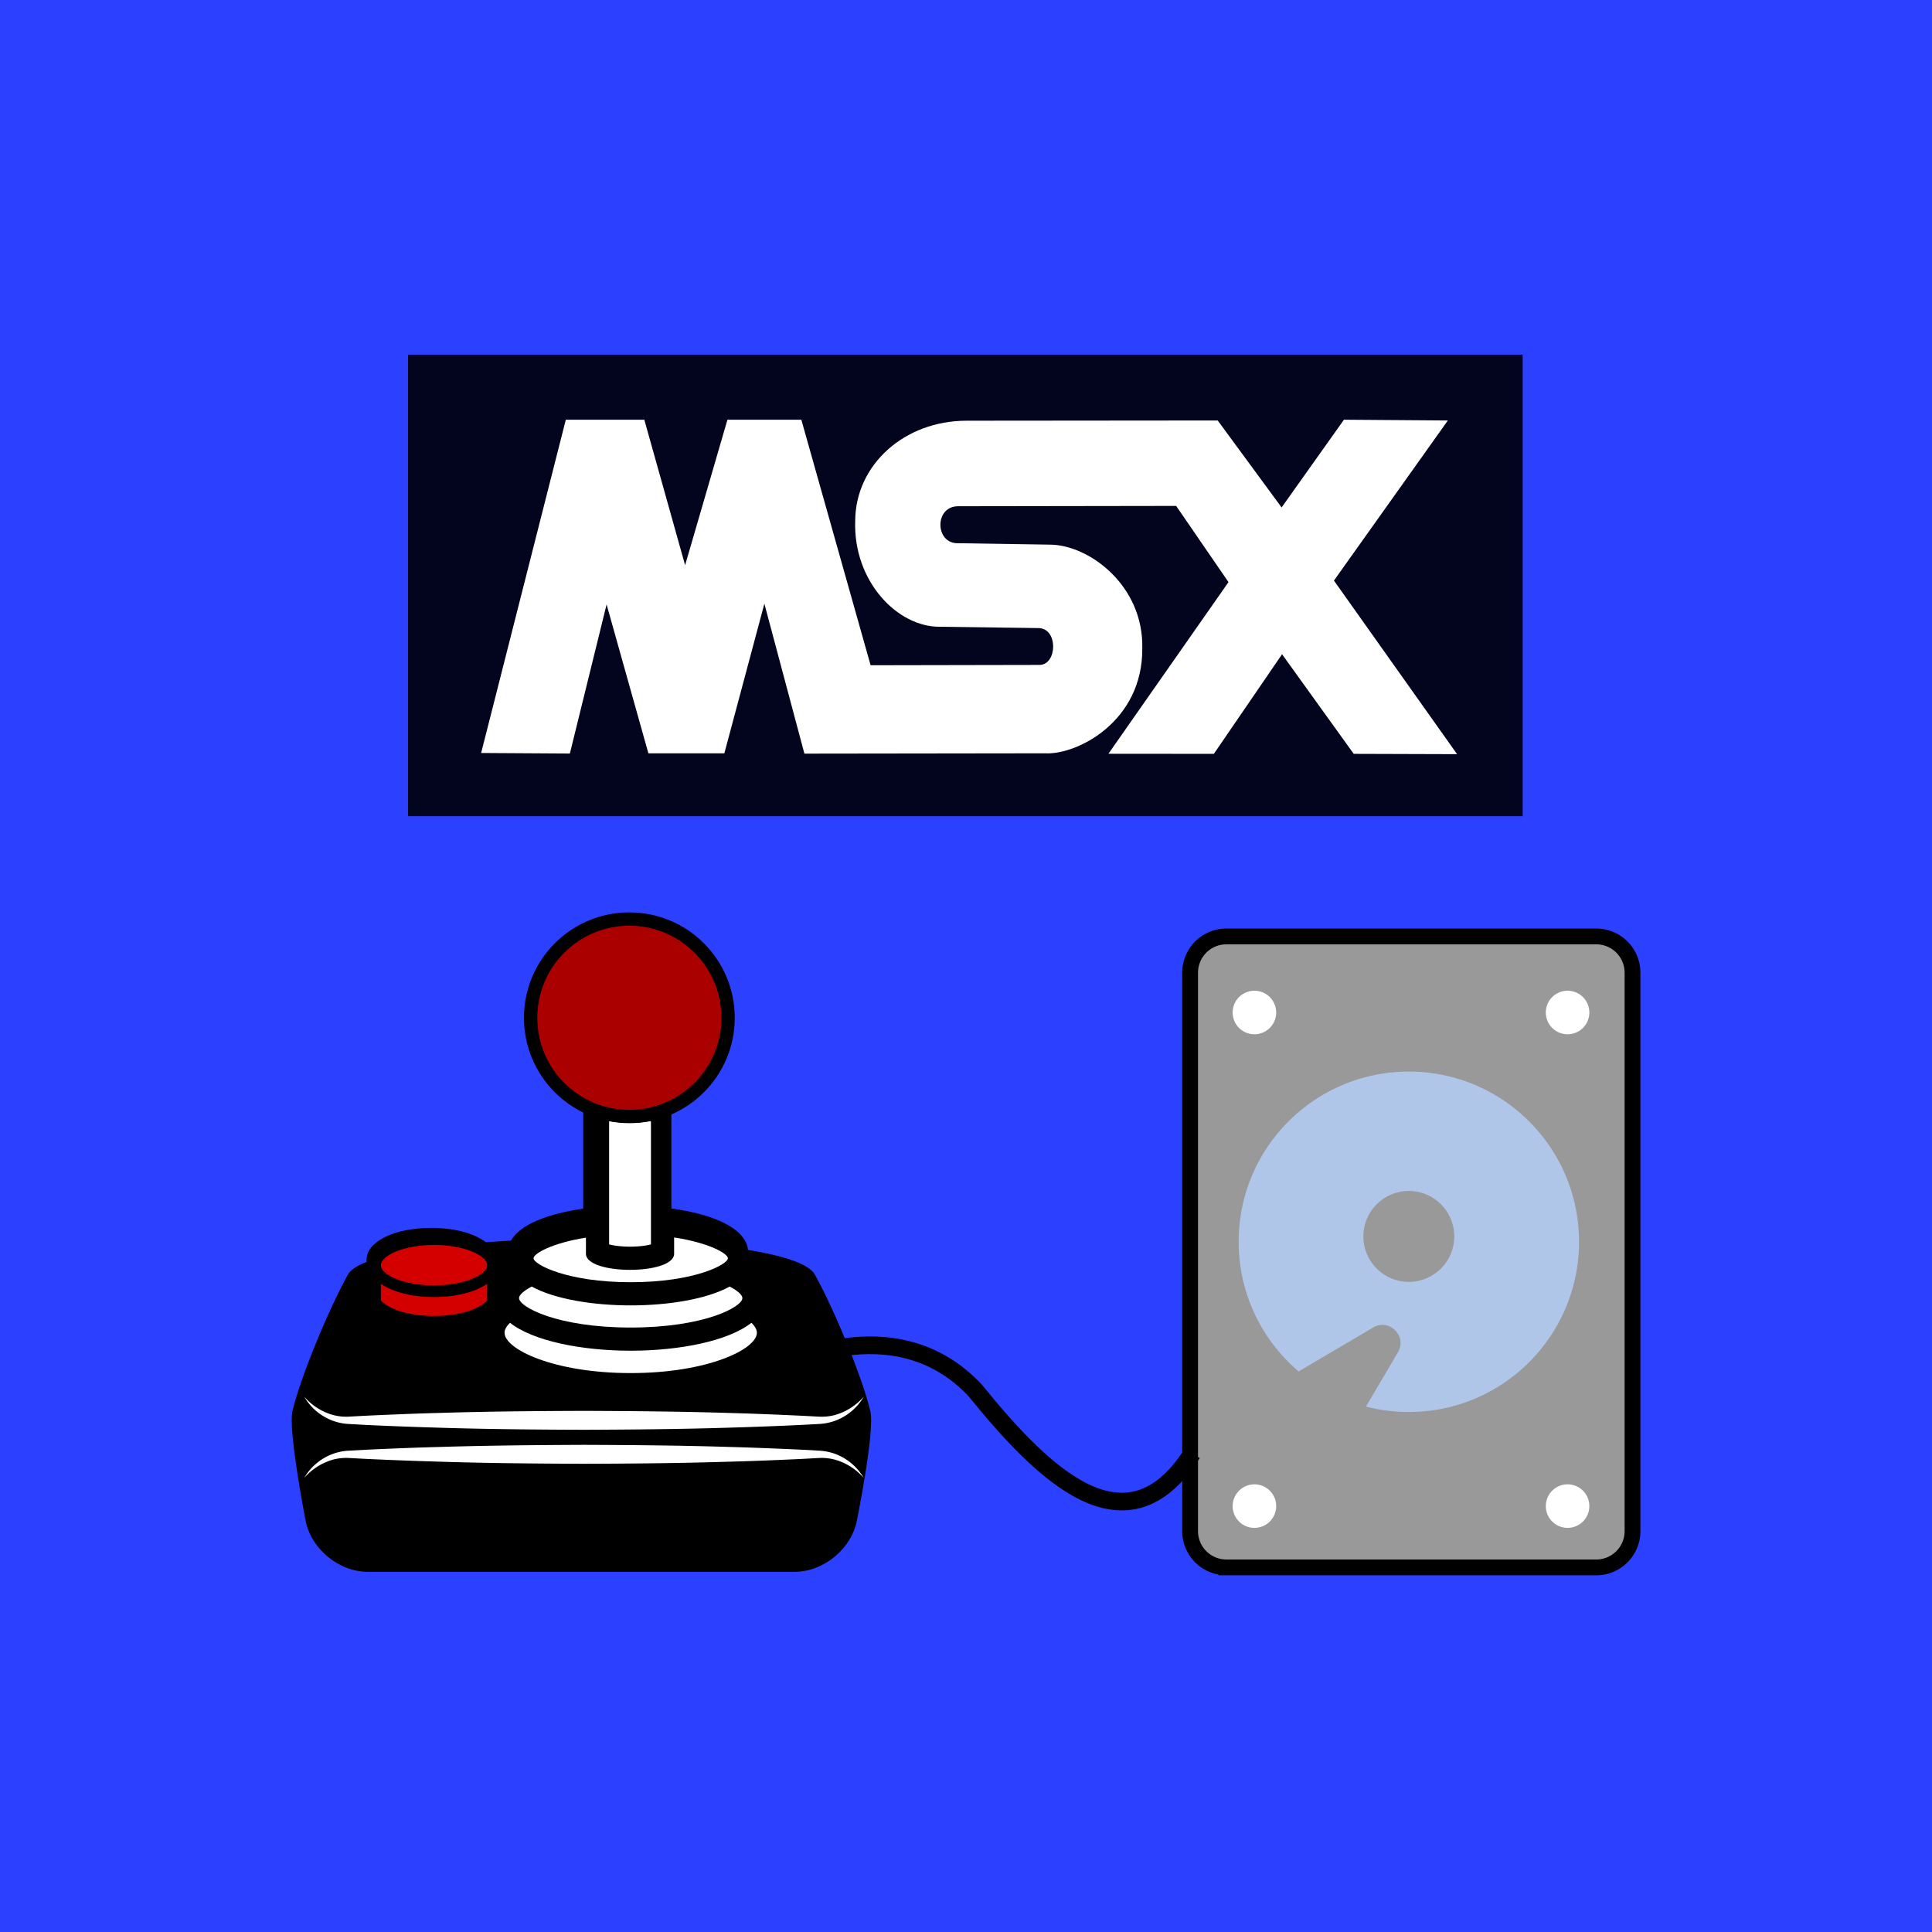 <?xml version="1.0" encoding="UTF-8" standalone="no"?>
<svg
   xml:space="preserve"
   width="512"
   height="512"
   viewBox="0 0 319.488 319.488"
   version="1.1"
   id="svg36"
   sodipodi:docname="JIOServer.svg"
   inkscape:version="1.2.2 (b0a8486541, 2022-12-01)"
   xmlns:inkscape="http://www.inkscape.org/namespaces/inkscape"
   xmlns:sodipodi="http://sodipodi.sourceforge.net/DTD/sodipodi-0.dtd"
   xmlns="http://www.w3.org/2000/svg"
   xmlns:svg="http://www.w3.org/2000/svg"><defs
   id="defs40" /><sodipodi:namedview
   id="namedview38"
   pagecolor="#ffffff"
   bordercolor="#666666"
   borderopacity="1.0"
   inkscape:showpageshadow="2"
   inkscape:pageopacity="0.0"
   inkscape:pagecheckerboard="0"
   inkscape:deskcolor="#d1d1d1"
   showgrid="false"
   inkscape:zoom="1.4746094"
   inkscape:cx="256"
   inkscape:cy="256"
   inkscape:window-width="1920"
   inkscape:window-height="961"
   inkscape:window-x="0"
   inkscape:window-y="32"
   inkscape:window-maximized="1"
   inkscape:current-layer="svg36" />
    <rect
   style="fill:#2c40ff;fill-opacity:1;stroke:none;stroke-width:3.985;stroke-linejoin:round"
   id="rect876"
   width="319.488"
   height="319.488"
   x="0"
   y="0" /><path
   d="M0 840.362h512v212H0Z"
   style="fill:#00000f;fill-opacity:.941;stroke:none"
   transform="translate(67.473 -243.88) scale(.36)"
   id="path2" />
    <path
   d="m33.588 181.948 38.89-153.089h36.063l18.738 66.822 19.446-66.822h33.94l31.82 112.784 77.636-.147c8.15-.079 8.65-16.932-.604-16.927l-45.212-.604c-19.415.188-39.887-20.816-38.89-48.79.207-25.66 22.581-45.866 51.204-45.859l115.32-.103 29.344 39.951 28.638-40.305 47.73.354-52.326 73.539 56.568 79.739-47.48-.147-32.923-45.754-31.32 45.754-48.436-.042 55.154-78.843-24.042-35.002-100.245.147c-10.94.1-10.539 17.311.086 16.988l42.237.647c17.851.115 42.991 18.665 42.366 47.626.273 33.668-30.052 49.05-44.651 48.23l-110.559.146-18.385-68.882-18.385 68.735h-34.898l-19.195-68.382-16.867 68.486Z"
   style="fill:#fff;fill-opacity:1;stroke:none;stroke-width:0;stroke-linecap:butt;stroke-linejoin:miter;stroke-miterlimit:4;stroke-dasharray:none;stroke-opacity:1"
   transform="translate(67.473 59.018) scale(.36)"
   id="path4" />
    <path
   d="M189.116 277.382h78.82a7.73 7.73 0 0 0 7.728-7.727V150.65a7.73 7.73 0 0 0-7.728-7.727h-78.82a7.73 7.73 0 0 0-7.728 7.727v119.004a7.73 7.73 0 0 0 7.728 7.727z"
   style="fill:#999;stroke:#000;stroke-width:3.366;stroke-dasharray:none;stroke-opacity:1"
   transform="translate(56.048 43.947) scale(.776)"
   id="path6" />
    <path
   d="M195.09 259.683a4.63 4.63 0 0 1 4.637 4.637 4.63 4.63 0 0 1-4.636 4.636 4.63 4.63 0 0 1-4.637-4.636 4.64 4.64 0 0 1 4.637-4.637zm0-105.187a4.63 4.63 0 0 1 4.637 4.637 4.63 4.63 0 0 1-4.636 4.636 4.63 4.63 0 0 1-4.637-4.636 4.63 4.63 0 0 1 4.637-4.637zm66.735 0a4.63 4.63 0 0 1 4.637 4.637 4.63 4.63 0 0 1-4.637 4.636 4.63 4.63 0 0 1-4.636-4.636 4.63 4.63 0 0 1 4.636-4.637zm0 114.46a4.63 4.63 0 0 1-4.636-4.636 4.63 4.63 0 0 1 4.636-4.637 4.63 4.63 0 0 1 4.637 4.637 4.63 4.63 0 0 1-4.637 4.636z"
   style="fill:#fff;stroke-width:.155"
   transform="translate(56.048 43.947) scale(.776)"
   id="path8" />
    <g
   transform="translate(56.048 53.738) scale(.776)"
   id="g14">
        <path
   d="M227.994 159.106c20.03 0 36.273 16.243 36.273 36.272 0 20.03-16.243 36.273-36.273 36.273-3.153 0-6.213-.402-9.134-1.159l6.816-11.56c2.025-3.431-1.855-7.326-5.286-5.286l-15.81 9.32a.213.213 0 0 0-.062.046c-7.82-6.646-12.781-16.568-12.781-27.633-.016-20.03 16.228-36.274 36.257-36.274z"
   style="fill:#afc6e9;stroke-width:.155"
   id="path10" />
        <circle
   cx="227.994"
   cy="194.231"
   r="9.69"
   style="fill:#999;stroke-width:.155"
   id="circle12" />
    </g>
    <g
   transform="translate(18.786 33.588) scale(.853)"
   id="g32">
        <path
   d="M146.703 234.197c-1.597-6.776-7.265-20.266-10.774-26.507-1.146-2.038-6.023-3.62-12.933-4.752-.517-4.365-7.064-6.973-14.861-8.029v-19.273c0-6.429-17.096-6.418-17.096.002v19.307c-6.551.921-12.172 2.948-14.005 6.196-1.667.081-3.262.198-4.862.31-2.19-1.696-6.018-2.783-10.581-2.783-7.155 0-12.55 2.655-12.55 6.173v.423c-1.815.72-3.088 1.527-3.596 2.428-3.507 6.24-9.18 19.731-10.777 26.507-.856 3.628 2.492 20.904 2.492 20.904.939 5.63 6.389 10.238 12.113 10.238h82.765c5.724 0 11.176-4.608 12.116-10.242 0 0 3.457-17.054 2.55-20.902"
   style="fill:#000;stroke-width:2.247"
   id="path16" />
        <path
   d="M139.98 243.64a9.9 9.9 0 0 0-3.222-.365l-3.487.19c-4.677.215-9.352.413-14.03.53-9.35.294-18.702.372-28.057.404-9.352-.036-18.704-.115-28.054-.41a770.218 770.218 0 0 1-14.03-.53l-3.505-.184a9.948 9.948 0 0 0-3.203.36 11.66 11.66 0 0 0-5.446 3.511 10.745 10.745 0 0 1 5.012-4.448 10.424 10.424 0 0 1 3.63-.838l3.512-.193c4.677-.21 9.352-.409 14.03-.526 9.35-.294 18.702-.373 28.054-.413 9.355.036 18.707.114 28.057.404 4.678.124 9.353.322 14.03.53l3.53.194c1.22.07 2.516.35 3.612.838a10.75 10.75 0 0 1 5.01 4.452 11.61 11.61 0 0 0-5.444-3.507M42.394 234.9c1.065.29 2.103.423 3.224.36l3.484-.189c4.675-.21 9.35-.409 14.028-.53 9.352-.29 18.704-.368 28.054-.4 9.355.036 18.707.115 28.06.404 4.675.124 9.352.322 14.027.535l3.505.184a9.96 9.96 0 0 0 3.206-.36 11.66 11.66 0 0 0 5.445-3.51 10.738 10.738 0 0 1-5.01 4.448 10.55 10.55 0 0 1-3.63.838l-3.51.188a731.474 731.474 0 0 1-14.029.53c-9.352.295-18.705.373-28.06.41-9.35-.032-18.702-.11-28.054-.405a769.185 769.185 0 0 1-14.027-.526l-3.53-.193a10.52 10.52 0 0 1-3.612-.842 10.718 10.718 0 0 1-5.01-4.448 11.62 11.62 0 0 0 5.44 3.506"
   style="fill:#fff;stroke-width:2.247"
   id="path18" />
        <path
   d="M51.816 209.496c2.23 1.575 5.93 2.575 10.303 2.575 4.371 0 8.071-.997 10.298-2.575v3.267c-1.784 1.824-5.756 2.983-10.298 2.983-4.545 0-8.52-1.16-10.3-2.983v-3.267z"
   style="fill:#d40000;stroke-width:2.247"
   id="path20" />
        <path
   d="M62.12 201.973c5.895 0 10.298 2.073 10.298 3.927 0 1.85-4.403 3.922-10.298 3.922-5.898 0-10.303-2.07-10.303-3.922 0-1.854 4.408-3.927 10.303-3.927"
   style="fill:#d40000;stroke-width:2.247"
   id="path22" />
        <path
   d="M76.84 217.058c4.512 3.568 13.99 5.42 23.41 5.42 9.418 0 18.896-1.852 23.411-5.417.663.667 1.05 1.327 1.05 1.932 0 3.19-9.528 7.822-24.46 7.822-14.936 0-24.463-4.635-24.463-7.822 0-.605.388-1.265 1.05-1.935"
   style="fill:#fff;stroke-width:2.247"
   id="path24" />
        <path
   d="M81.06 210.042c4.502 2.478 12.015 3.651 19.19 3.651 7.176 0 14.686-1.173 19.188-3.65 1.62.842 2.462 1.664 2.462 2.232 0 1.708-7.364 5.71-21.65 5.71-14.286 0-21.65-4.002-21.65-5.71 0-.568.84-1.39 2.46-2.233m10.51-9.482v3.116c0 2.084 4.275 3.127 8.548 3.127s8.548-1.043 8.548-3.127v-3.154c6.845 1.044 10.424 3.15 10.424 4.032 0 1.193-6.477 4.646-18.838 4.646-12.362 0-18.84-3.453-18.84-4.646-.004-.872 3.483-2.936 10.158-3.994"
   style="fill:#fff;stroke-width:2.247"
   id="path26" />
        <path
   d="M104.173 177.942v23.93c-.87.22-2.256.436-4.055.436-1.8 0-3.186-.218-4.055-.436v-23.93a23.95 23.95 0 0 0 4.055.368 23.97 23.97 0 0 0 4.055-.368"
   style="fill:#fff;stroke-width:2.247"
   id="path28" />
        <circle
   cx="99.987"
   cy="157.937"
   r="19.14"
   style="fill:#a00;stroke:#000;stroke-width:2.581;stroke-linejoin:round;stroke-dasharray:none;stroke-opacity:1"
   id="circle30" />
    </g>
    <path
   d="M131.668 217.895s17.806-9.805 30.122 3.347c10.52 12.997 23.057 25.143 32.992 9.563"
   style="fill:none;stroke:#000;stroke-width:2.682;stroke-linecap:butt;stroke-linejoin:miter;stroke-dasharray:none;stroke-opacity:1"
   transform="translate(-14.764 -10.782) scale(1.088)"
   id="path34" />
</svg>
